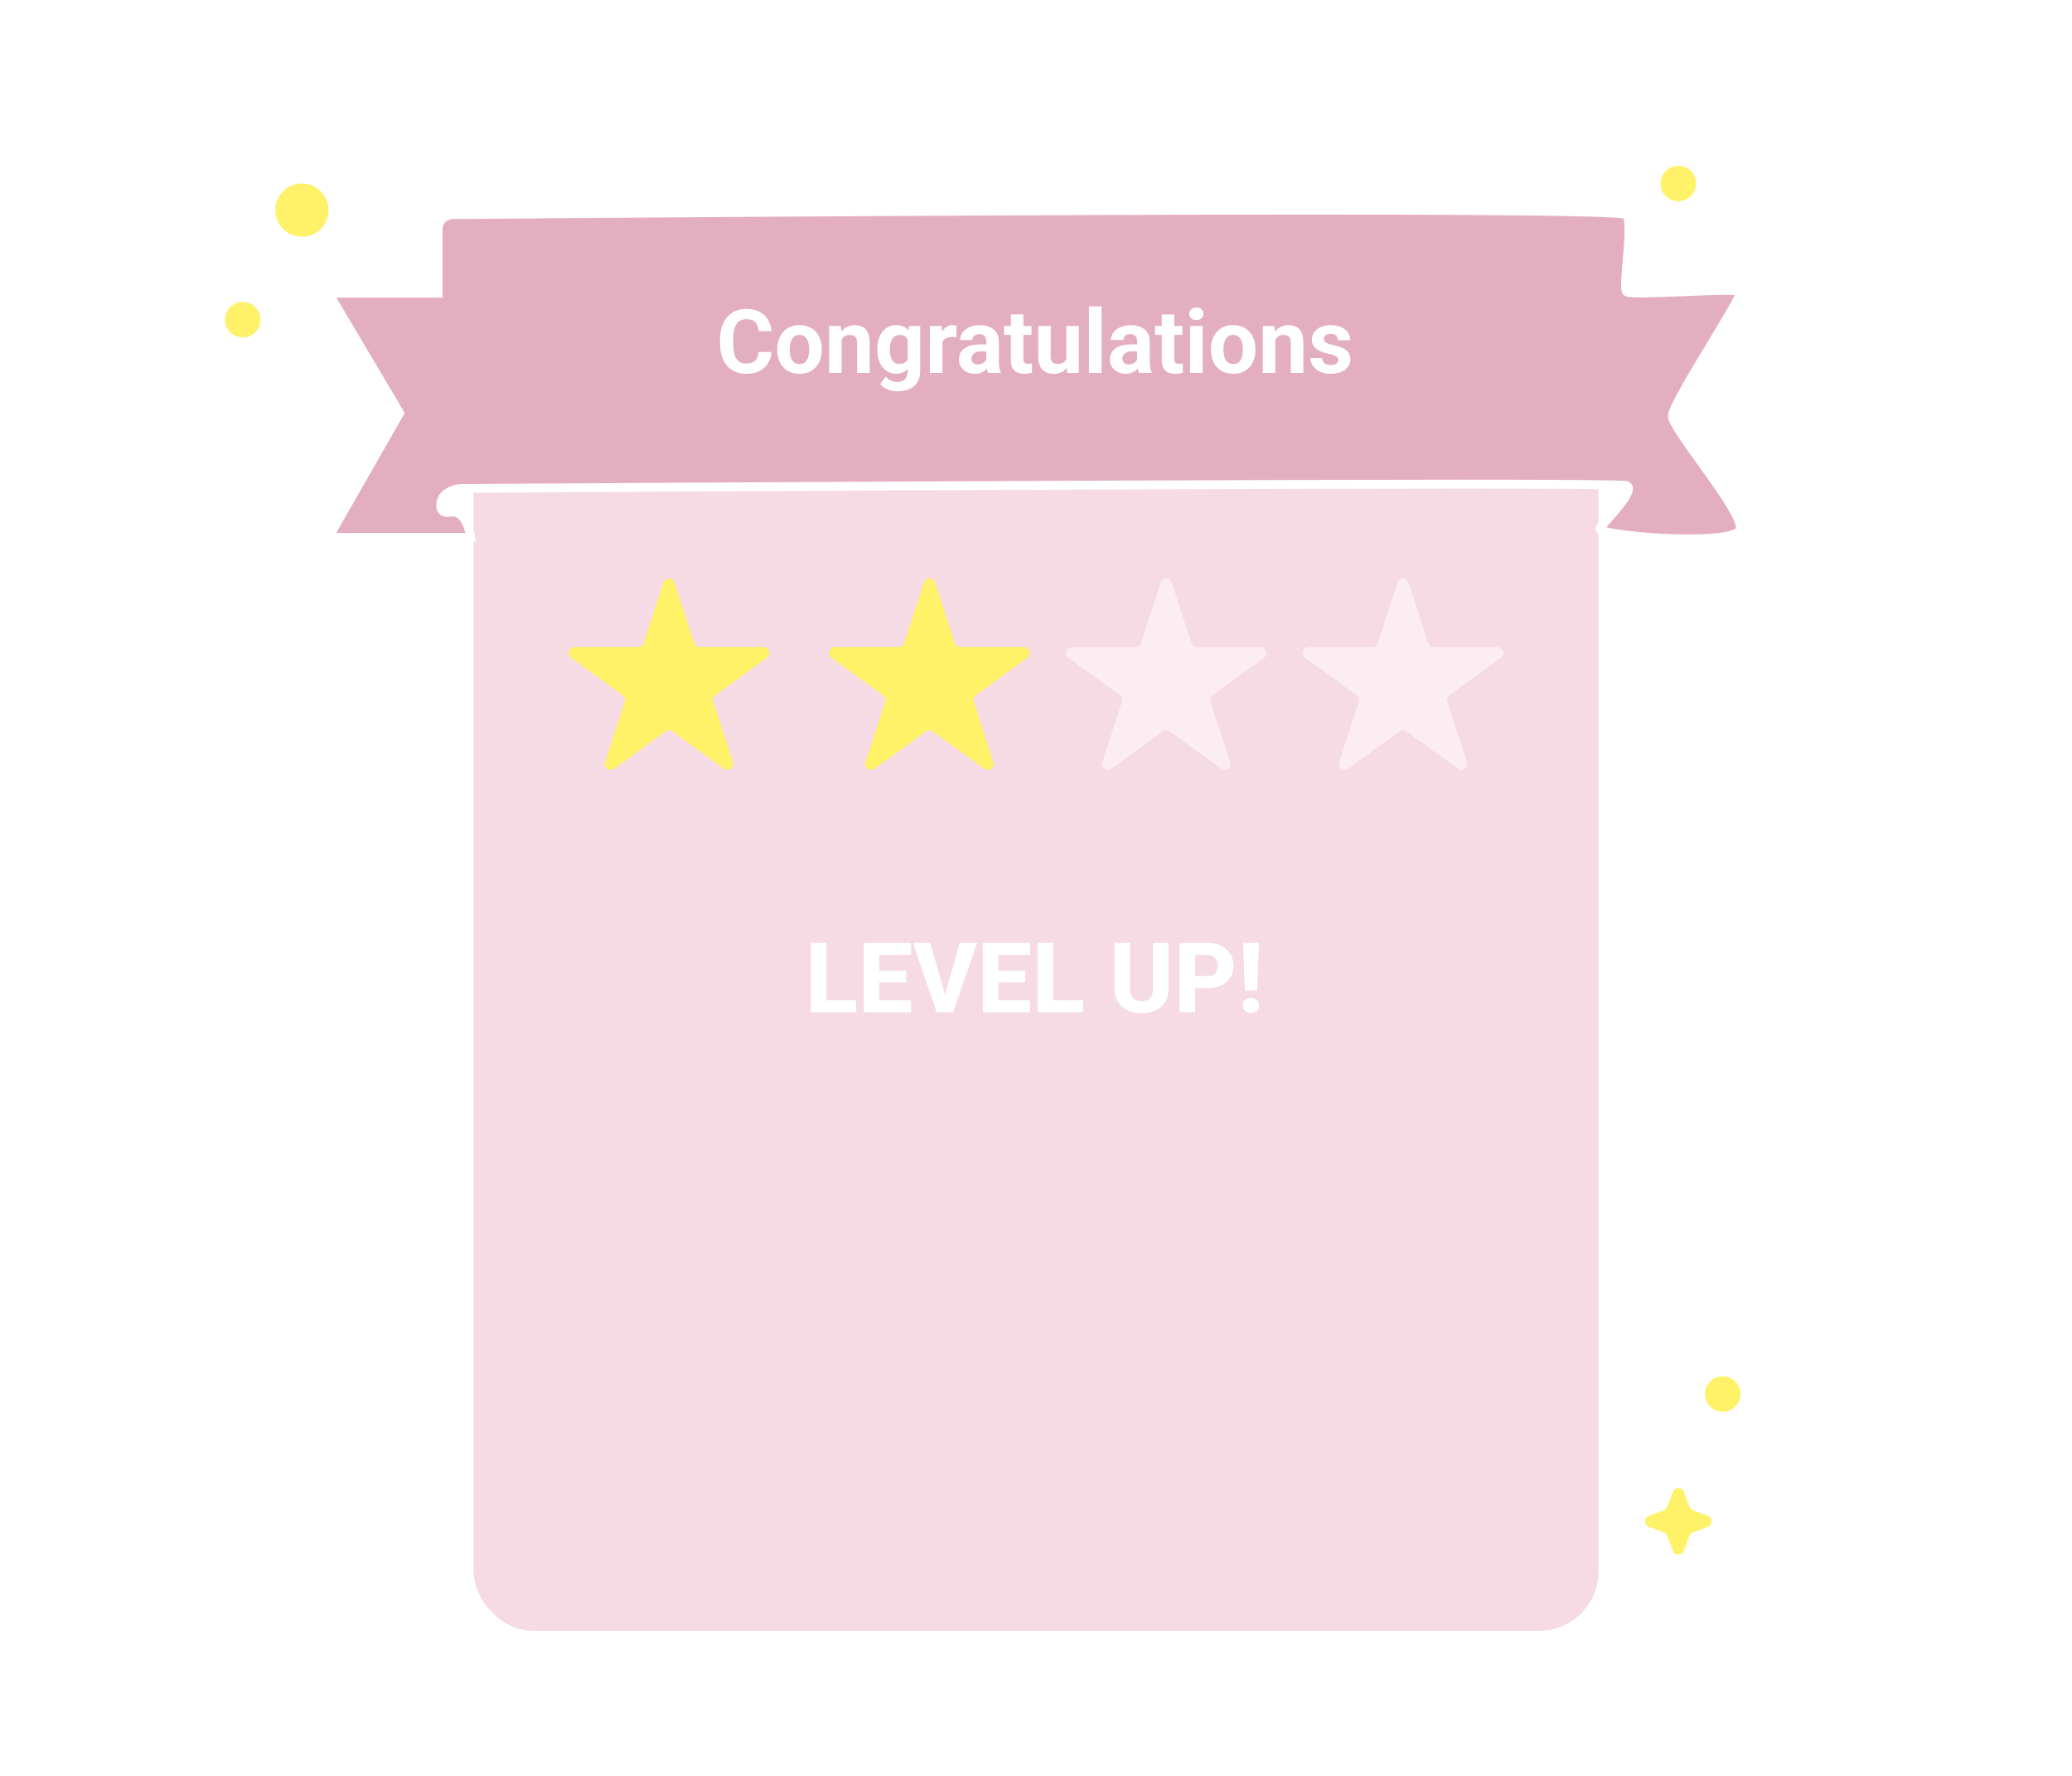 <svg width="700" height="600" viewBox="0 0 700 600" fill="none" xmlns="http://www.w3.org/2000/svg">
<g filter="url(#filter0_d_1_2120)">
<rect x="160" y="67" width="380" height="480" rx="20" fill="#F6DAE4"/>
</g>
<g filter="url(#filter1_d_1_2120)">
<path d="M111 177.55H159C159 177.55 158 168.05 152 169.05C149.729 169.429 148.962 168.375 148.886 166.918C148.691 163.158 152.659 161.037 156.424 161.014C205.728 160.71 546.253 158.661 549.5 160.052C553 161.551 542 172.051 540.5 174.552C539 177.052 587.5 181.051 588 174.552C588.5 168.052 565 141.051 565 136.552C565 132.052 589 96.05 588 94.552C587 93.052 551 96.05 549.5 94.552C548 93.052 552 72.042 549.5 68.552C547.163 65.288 198.385 68.126 152.876 68.51C150.132 68.533 148 70.764 148 73.508V95.05H111L135 135.55L111 177.55Z" fill="#E4AEC1"/>
<path d="M111 177.55H159C159 177.55 158 168.05 152 169.05C149.729 169.429 148.962 168.375 148.886 166.918C148.691 163.158 152.659 161.037 156.424 161.014C205.728 160.71 546.253 158.661 549.5 160.052C553 161.551 542 172.051 540.5 174.552C539 177.052 587.5 181.051 588 174.552C588.5 168.052 565 141.051 565 136.552C565 132.052 589 96.05 588 94.552C587 93.052 551 96.05 549.5 94.552C548 93.052 552 72.042 549.5 68.552C547.163 65.288 198.385 68.126 152.876 68.51C150.132 68.533 148 70.764 148 73.508V95.05H111L135 135.55L111 177.55Z" stroke="white" stroke-width="3"/>
</g>
<path d="M256.268 118.925H260.647C260.56 120.36 260.164 121.635 259.461 122.748C258.768 123.861 257.796 124.73 256.546 125.355C255.306 125.98 253.812 126.293 252.063 126.293C250.696 126.293 249.471 126.059 248.387 125.59C247.303 125.111 246.375 124.428 245.604 123.539C244.842 122.65 244.261 121.576 243.86 120.316C243.46 119.057 243.26 117.646 243.26 116.083V114.604C243.26 113.041 243.465 111.63 243.875 110.37C244.295 109.101 244.891 108.021 245.662 107.133C246.443 106.244 247.376 105.561 248.46 105.082C249.544 104.604 250.755 104.364 252.093 104.364C253.87 104.364 255.369 104.687 256.59 105.331C257.82 105.976 258.772 106.864 259.446 107.997C260.13 109.13 260.54 110.419 260.677 111.864H256.282C256.233 111.005 256.062 110.277 255.77 109.682C255.477 109.076 255.032 108.622 254.437 108.319C253.851 108.007 253.069 107.851 252.093 107.851C251.36 107.851 250.721 107.987 250.174 108.261C249.627 108.534 249.168 108.949 248.797 109.506C248.426 110.062 248.147 110.766 247.962 111.615C247.786 112.455 247.698 113.441 247.698 114.574V116.083C247.698 117.187 247.781 118.158 247.947 118.998C248.113 119.828 248.367 120.531 248.709 121.107C249.061 121.674 249.51 122.104 250.057 122.396C250.613 122.68 251.282 122.821 252.063 122.821C252.981 122.821 253.738 122.675 254.334 122.382C254.93 122.089 255.384 121.654 255.696 121.078C256.019 120.502 256.209 119.784 256.268 118.925ZM262.596 118.236V117.929C262.596 116.767 262.762 115.697 263.094 114.721C263.426 113.734 263.909 112.88 264.544 112.157C265.179 111.435 265.96 110.873 266.888 110.473C267.815 110.062 268.88 109.857 270.081 109.857C271.282 109.857 272.352 110.062 273.289 110.473C274.227 110.873 275.013 111.435 275.647 112.157C276.292 112.88 276.78 113.734 277.112 114.721C277.444 115.697 277.61 116.767 277.61 117.929V118.236C277.61 119.389 277.444 120.458 277.112 121.444C276.78 122.421 276.292 123.275 275.647 124.008C275.013 124.73 274.231 125.292 273.304 125.692C272.376 126.093 271.312 126.293 270.11 126.293C268.909 126.293 267.84 126.093 266.902 125.692C265.975 125.292 265.188 124.73 264.544 124.008C263.909 123.275 263.426 122.421 263.094 121.444C262.762 120.458 262.596 119.389 262.596 118.236ZM266.814 117.929V118.236C266.814 118.9 266.873 119.521 266.99 120.097C267.107 120.673 267.293 121.181 267.547 121.62C267.811 122.05 268.152 122.387 268.572 122.631C268.992 122.875 269.505 122.997 270.11 122.997C270.696 122.997 271.199 122.875 271.619 122.631C272.039 122.387 272.376 122.05 272.63 121.62C272.884 121.181 273.069 120.673 273.187 120.097C273.313 119.521 273.377 118.9 273.377 118.236V117.929C273.377 117.284 273.313 116.679 273.187 116.112C273.069 115.536 272.879 115.028 272.615 114.589C272.361 114.14 272.024 113.788 271.604 113.534C271.185 113.28 270.677 113.153 270.081 113.153C269.485 113.153 268.978 113.28 268.558 113.534C268.147 113.788 267.811 114.14 267.547 114.589C267.293 115.028 267.107 115.536 266.99 116.112C266.873 116.679 266.814 117.284 266.814 117.929ZM284.334 113.534V126H280.115V110.15H284.07L284.334 113.534ZM283.719 117.519H282.576C282.576 116.347 282.728 115.292 283.03 114.354C283.333 113.407 283.758 112.602 284.305 111.938C284.852 111.264 285.501 110.751 286.253 110.399C287.015 110.038 287.864 109.857 288.802 109.857C289.544 109.857 290.223 109.965 290.838 110.18C291.453 110.395 291.98 110.736 292.42 111.205C292.869 111.674 293.211 112.294 293.445 113.065C293.689 113.837 293.812 114.779 293.812 115.893V126H289.563V115.878C289.563 115.175 289.466 114.628 289.271 114.237C289.075 113.847 288.787 113.573 288.406 113.417C288.035 113.251 287.576 113.168 287.029 113.168C286.463 113.168 285.97 113.28 285.55 113.505C285.14 113.729 284.798 114.042 284.524 114.442C284.261 114.833 284.061 115.292 283.924 115.819C283.787 116.347 283.719 116.913 283.719 117.519ZM307.054 110.15H310.877V125.473C310.877 126.918 310.555 128.144 309.91 129.149C309.275 130.165 308.387 130.932 307.244 131.449C306.102 131.977 304.773 132.24 303.26 132.24C302.596 132.24 301.893 132.152 301.15 131.977C300.418 131.801 299.715 131.527 299.041 131.156C298.377 130.785 297.82 130.316 297.371 129.75L299.231 127.26C299.72 127.826 300.286 128.266 300.931 128.578C301.575 128.9 302.288 129.062 303.069 129.062C303.831 129.062 304.476 128.92 305.003 128.637C305.53 128.363 305.936 127.958 306.219 127.421C306.502 126.894 306.644 126.254 306.644 125.502V113.812L307.054 110.15ZM296.39 118.266V117.958C296.39 116.747 296.536 115.648 296.829 114.662C297.132 113.666 297.557 112.812 298.104 112.099C298.66 111.386 299.334 110.834 300.125 110.443C300.916 110.053 301.81 109.857 302.806 109.857C303.86 109.857 304.744 110.053 305.457 110.443C306.17 110.834 306.756 111.391 307.215 112.113C307.674 112.826 308.03 113.671 308.284 114.647C308.548 115.614 308.753 116.674 308.899 117.826V118.5C308.753 119.604 308.533 120.629 308.24 121.576C307.947 122.523 307.562 123.354 307.083 124.066C306.604 124.77 306.009 125.316 305.296 125.707C304.593 126.098 303.753 126.293 302.776 126.293C301.8 126.293 300.916 126.093 300.125 125.692C299.344 125.292 298.675 124.73 298.118 124.008C297.562 123.285 297.132 122.436 296.829 121.459C296.536 120.482 296.39 119.418 296.39 118.266ZM300.608 117.958V118.266C300.608 118.92 300.672 119.53 300.799 120.097C300.926 120.663 301.121 121.166 301.385 121.605C301.658 122.035 301.995 122.372 302.396 122.616C302.806 122.851 303.289 122.968 303.846 122.968C304.617 122.968 305.247 122.807 305.735 122.484C306.224 122.152 306.59 121.698 306.834 121.122C307.078 120.546 307.22 119.882 307.259 119.13V117.211C307.239 116.596 307.156 116.044 307.01 115.556C306.863 115.058 306.658 114.633 306.395 114.281C306.131 113.93 305.789 113.656 305.369 113.461C304.949 113.266 304.451 113.168 303.875 113.168C303.318 113.168 302.835 113.295 302.425 113.549C302.024 113.793 301.688 114.13 301.414 114.56C301.15 114.989 300.95 115.497 300.813 116.083C300.677 116.659 300.608 117.284 300.608 117.958ZM318.377 113.607V126H314.158V110.15H318.128L318.377 113.607ZM323.152 110.048L323.079 113.959C322.874 113.93 322.625 113.905 322.332 113.886C322.049 113.856 321.79 113.842 321.556 113.842C320.96 113.842 320.442 113.92 320.003 114.076C319.573 114.223 319.212 114.442 318.919 114.735C318.636 115.028 318.421 115.385 318.274 115.805C318.138 116.225 318.06 116.703 318.04 117.24L317.19 116.977C317.19 115.951 317.293 115.009 317.498 114.149C317.703 113.28 318.001 112.523 318.392 111.879C318.792 111.234 319.28 110.736 319.856 110.385C320.433 110.033 321.092 109.857 321.834 109.857C322.068 109.857 322.308 109.877 322.552 109.916C322.796 109.945 322.996 109.989 323.152 110.048ZM333.201 122.426V115.365C333.201 114.857 333.118 114.423 332.952 114.062C332.786 113.69 332.527 113.402 332.176 113.197C331.834 112.992 331.39 112.89 330.843 112.89C330.374 112.89 329.969 112.973 329.627 113.139C329.285 113.295 329.021 113.524 328.836 113.827C328.65 114.12 328.558 114.467 328.558 114.867H324.339C324.339 114.193 324.495 113.554 324.808 112.948C325.12 112.343 325.574 111.811 326.17 111.352C326.766 110.883 327.474 110.517 328.294 110.253C329.124 109.989 330.052 109.857 331.077 109.857C332.308 109.857 333.401 110.062 334.358 110.473C335.315 110.883 336.067 111.498 336.614 112.318C337.171 113.139 337.449 114.164 337.449 115.395V122.177C337.449 123.046 337.503 123.759 337.61 124.315C337.718 124.862 337.874 125.341 338.079 125.751V126H333.816C333.611 125.57 333.455 125.033 333.348 124.389C333.25 123.734 333.201 123.08 333.201 122.426ZM333.758 116.347L333.787 118.734H331.429C330.872 118.734 330.389 118.798 329.979 118.925C329.568 119.052 329.231 119.232 328.968 119.467C328.704 119.691 328.509 119.955 328.382 120.258C328.265 120.561 328.206 120.893 328.206 121.254C328.206 121.615 328.289 121.942 328.455 122.235C328.621 122.519 328.86 122.743 329.173 122.909C329.485 123.065 329.852 123.144 330.271 123.144C330.906 123.144 331.458 123.017 331.927 122.763C332.396 122.509 332.757 122.196 333.011 121.825C333.274 121.454 333.411 121.103 333.421 120.771L334.534 122.558C334.378 122.958 334.163 123.373 333.89 123.803C333.626 124.232 333.289 124.638 332.879 125.019C332.469 125.39 331.976 125.697 331.399 125.941C330.823 126.176 330.14 126.293 329.349 126.293C328.343 126.293 327.43 126.093 326.609 125.692C325.799 125.282 325.154 124.721 324.676 124.008C324.207 123.285 323.973 122.465 323.973 121.547C323.973 120.717 324.129 119.979 324.441 119.335C324.754 118.69 325.213 118.148 325.818 117.709C326.434 117.26 327.2 116.923 328.118 116.698C329.036 116.464 330.101 116.347 331.312 116.347H333.758ZM348.465 110.15V113.139H339.236V110.15H348.465ZM341.521 106.239H345.74V121.225C345.74 121.684 345.799 122.035 345.916 122.279C346.043 122.523 346.229 122.694 346.473 122.792C346.717 122.88 347.024 122.924 347.396 122.924C347.659 122.924 347.894 122.914 348.099 122.895C348.313 122.865 348.494 122.836 348.641 122.807L348.655 125.912C348.294 126.029 347.903 126.122 347.483 126.19C347.063 126.259 346.6 126.293 346.092 126.293C345.164 126.293 344.354 126.142 343.66 125.839C342.977 125.526 342.449 125.028 342.078 124.345C341.707 123.661 341.521 122.763 341.521 121.649V106.239ZM360.242 122.206V110.15H364.461V126H360.491L360.242 122.206ZM360.711 118.954L361.956 118.925C361.956 119.979 361.834 120.961 361.59 121.869C361.346 122.768 360.979 123.549 360.491 124.213C360.003 124.867 359.388 125.38 358.646 125.751C357.903 126.112 357.029 126.293 356.023 126.293C355.252 126.293 354.539 126.186 353.885 125.971C353.24 125.746 352.684 125.399 352.215 124.931C351.756 124.452 351.395 123.842 351.131 123.1C350.877 122.348 350.75 121.444 350.75 120.39V110.15H354.969V120.419C354.969 120.888 355.022 121.283 355.13 121.605C355.247 121.928 355.408 122.191 355.613 122.396C355.818 122.602 356.058 122.748 356.331 122.836C356.614 122.924 356.927 122.968 357.269 122.968C358.138 122.968 358.821 122.792 359.319 122.44C359.827 122.089 360.184 121.61 360.389 121.005C360.604 120.39 360.711 119.706 360.711 118.954ZM372.137 103.5V126H367.903V103.5H372.137ZM384.178 122.426V115.365C384.178 114.857 384.095 114.423 383.929 114.062C383.763 113.69 383.504 113.402 383.152 113.197C382.811 112.992 382.366 112.89 381.819 112.89C381.351 112.89 380.945 112.973 380.604 113.139C380.262 113.295 379.998 113.524 379.812 113.827C379.627 114.12 379.534 114.467 379.534 114.867H375.315C375.315 114.193 375.472 113.554 375.784 112.948C376.097 112.343 376.551 111.811 377.146 111.352C377.742 110.883 378.45 110.517 379.271 110.253C380.101 109.989 381.028 109.857 382.054 109.857C383.284 109.857 384.378 110.062 385.335 110.473C386.292 110.883 387.044 111.498 387.591 112.318C388.147 113.139 388.426 114.164 388.426 115.395V122.177C388.426 123.046 388.479 123.759 388.587 124.315C388.694 124.862 388.851 125.341 389.056 125.751V126H384.793C384.588 125.57 384.432 125.033 384.324 124.389C384.227 123.734 384.178 123.08 384.178 122.426ZM384.734 116.347L384.764 118.734H382.405C381.849 118.734 381.365 118.798 380.955 118.925C380.545 119.052 380.208 119.232 379.944 119.467C379.681 119.691 379.485 119.955 379.358 120.258C379.241 120.561 379.183 120.893 379.183 121.254C379.183 121.615 379.266 121.942 379.432 122.235C379.598 122.519 379.837 122.743 380.149 122.909C380.462 123.065 380.828 123.144 381.248 123.144C381.883 123.144 382.435 123.017 382.903 122.763C383.372 122.509 383.733 122.196 383.987 121.825C384.251 121.454 384.388 121.103 384.397 120.771L385.511 122.558C385.354 122.958 385.14 123.373 384.866 123.803C384.603 124.232 384.266 124.638 383.855 125.019C383.445 125.39 382.952 125.697 382.376 125.941C381.8 126.176 381.116 126.293 380.325 126.293C379.319 126.293 378.406 126.093 377.586 125.692C376.775 125.282 376.131 124.721 375.652 124.008C375.184 123.285 374.949 122.465 374.949 121.547C374.949 120.717 375.105 119.979 375.418 119.335C375.73 118.69 376.189 118.148 376.795 117.709C377.41 117.26 378.177 116.923 379.095 116.698C380.013 116.464 381.077 116.347 382.288 116.347H384.734ZM399.441 110.15V113.139H390.213V110.15H399.441ZM392.498 106.239H396.717V121.225C396.717 121.684 396.775 122.035 396.893 122.279C397.02 122.523 397.205 122.694 397.449 122.792C397.693 122.88 398.001 122.924 398.372 122.924C398.636 122.924 398.87 122.914 399.075 122.895C399.29 122.865 399.471 122.836 399.617 122.807L399.632 125.912C399.271 126.029 398.88 126.122 398.46 126.19C398.04 126.259 397.576 126.293 397.068 126.293C396.141 126.293 395.33 126.142 394.637 125.839C393.953 125.526 393.426 125.028 393.055 124.345C392.684 123.661 392.498 122.763 392.498 121.649V106.239ZM406.297 110.15V126H402.063V110.15H406.297ZM401.8 106.02C401.8 105.404 402.015 104.896 402.444 104.496C402.874 104.096 403.45 103.896 404.173 103.896C404.886 103.896 405.457 104.096 405.887 104.496C406.326 104.896 406.546 105.404 406.546 106.02C406.546 106.635 406.326 107.143 405.887 107.543C405.457 107.943 404.886 108.144 404.173 108.144C403.45 108.144 402.874 107.943 402.444 107.543C402.015 107.143 401.8 106.635 401.8 106.02ZM409.109 118.236V117.929C409.109 116.767 409.275 115.697 409.607 114.721C409.939 113.734 410.423 112.88 411.058 112.157C411.692 111.435 412.474 110.873 413.401 110.473C414.329 110.062 415.394 109.857 416.595 109.857C417.796 109.857 418.865 110.062 419.803 110.473C420.74 110.873 421.526 111.435 422.161 112.157C422.806 112.88 423.294 113.734 423.626 114.721C423.958 115.697 424.124 116.767 424.124 117.929V118.236C424.124 119.389 423.958 120.458 423.626 121.444C423.294 122.421 422.806 123.275 422.161 124.008C421.526 124.73 420.745 125.292 419.817 125.692C418.89 126.093 417.825 126.293 416.624 126.293C415.423 126.293 414.354 126.093 413.416 125.692C412.488 125.292 411.702 124.73 411.058 124.008C410.423 123.275 409.939 122.421 409.607 121.444C409.275 120.458 409.109 119.389 409.109 118.236ZM413.328 117.929V118.236C413.328 118.9 413.387 119.521 413.504 120.097C413.621 120.673 413.807 121.181 414.061 121.62C414.324 122.05 414.666 122.387 415.086 122.631C415.506 122.875 416.019 122.997 416.624 122.997C417.21 122.997 417.713 122.875 418.133 122.631C418.553 122.387 418.89 122.05 419.144 121.62C419.397 121.181 419.583 120.673 419.7 120.097C419.827 119.521 419.891 118.9 419.891 118.236V117.929C419.891 117.284 419.827 116.679 419.7 116.112C419.583 115.536 419.393 115.028 419.129 114.589C418.875 114.14 418.538 113.788 418.118 113.534C417.698 113.28 417.19 113.153 416.595 113.153C415.999 113.153 415.491 113.28 415.071 113.534C414.661 113.788 414.324 114.14 414.061 114.589C413.807 115.028 413.621 115.536 413.504 116.112C413.387 116.679 413.328 117.284 413.328 117.929ZM430.848 113.534V126H426.629V110.15H430.584L430.848 113.534ZM430.232 117.519H429.09C429.09 116.347 429.241 115.292 429.544 114.354C429.847 113.407 430.271 112.602 430.818 111.938C431.365 111.264 432.015 110.751 432.767 110.399C433.528 110.038 434.378 109.857 435.315 109.857C436.058 109.857 436.736 109.965 437.352 110.18C437.967 110.395 438.494 110.736 438.934 111.205C439.383 111.674 439.725 112.294 439.959 113.065C440.203 113.837 440.325 114.779 440.325 115.893V126H436.077V115.878C436.077 115.175 435.979 114.628 435.784 114.237C435.589 113.847 435.301 113.573 434.92 113.417C434.549 113.251 434.09 113.168 433.543 113.168C432.977 113.168 432.483 113.28 432.063 113.505C431.653 113.729 431.312 114.042 431.038 114.442C430.774 114.833 430.574 115.292 430.438 115.819C430.301 116.347 430.232 116.913 430.232 117.519ZM452.103 121.62C452.103 121.317 452.015 121.044 451.839 120.8C451.663 120.556 451.336 120.331 450.857 120.126C450.389 119.911 449.71 119.716 448.821 119.54C448.021 119.364 447.273 119.145 446.58 118.881C445.896 118.607 445.301 118.28 444.793 117.899C444.295 117.519 443.904 117.069 443.621 116.552C443.338 116.024 443.196 115.424 443.196 114.75C443.196 114.086 443.338 113.461 443.621 112.875C443.914 112.289 444.329 111.771 444.866 111.322C445.413 110.863 446.077 110.507 446.858 110.253C447.649 109.989 448.538 109.857 449.524 109.857C450.901 109.857 452.083 110.077 453.069 110.517C454.065 110.956 454.827 111.562 455.354 112.333C455.892 113.095 456.16 113.964 456.16 114.94H451.941C451.941 114.53 451.854 114.164 451.678 113.842C451.512 113.51 451.248 113.251 450.887 113.065C450.535 112.87 450.076 112.772 449.51 112.772C449.041 112.772 448.636 112.855 448.294 113.021C447.952 113.178 447.688 113.393 447.503 113.666C447.327 113.93 447.239 114.223 447.239 114.545C447.239 114.789 447.288 115.009 447.386 115.204C447.493 115.39 447.664 115.561 447.898 115.717C448.133 115.873 448.436 116.02 448.807 116.156C449.188 116.283 449.656 116.4 450.213 116.508C451.355 116.742 452.376 117.05 453.274 117.431C454.173 117.802 454.886 118.31 455.413 118.954C455.94 119.589 456.204 120.424 456.204 121.459C456.204 122.162 456.048 122.807 455.735 123.393C455.423 123.979 454.974 124.491 454.388 124.931C453.802 125.36 453.099 125.697 452.278 125.941C451.468 126.176 450.555 126.293 449.539 126.293C448.064 126.293 446.814 126.029 445.789 125.502C444.773 124.975 444.002 124.306 443.475 123.495C442.957 122.675 442.698 121.835 442.698 120.976H446.697C446.717 121.552 446.863 122.016 447.137 122.367C447.42 122.719 447.776 122.973 448.206 123.129C448.646 123.285 449.119 123.363 449.627 123.363C450.174 123.363 450.628 123.29 450.989 123.144C451.351 122.987 451.624 122.782 451.81 122.528C452.005 122.265 452.103 121.962 452.103 121.62Z" fill="white"/>
<g filter="url(#filter2_d_1_2120)">
<path d="M289.241 333.939V338H277.398V333.939H289.241ZM279.187 314.539V338H273.934V314.539H279.187ZM307.771 333.939V338H295.284V333.939H307.771ZM297.072 314.539V338H291.819V314.539H297.072ZM306.16 323.981V327.913H295.284V323.981H306.16ZM307.788 314.539V318.616H295.284V314.539H307.788ZM319.019 332.795L324.239 314.539H330.088L322.048 338H318.229L319.019 332.795ZM314.265 314.539L319.47 332.795L320.292 338H316.424L308.432 314.539H314.265ZM347.99 333.939V338H335.502V333.939H347.99ZM337.291 314.539V338H332.038V314.539H337.291ZM346.379 323.981V327.913H335.502V323.981H346.379ZM348.006 314.539V318.616H335.502V314.539H348.006ZM365.876 333.939V338H354.033V333.939H365.876ZM355.821 314.539V338H350.568V314.539H355.821ZM389.514 314.539H394.767V329.943C394.767 331.77 394.38 333.306 393.607 334.552C392.844 335.798 391.781 336.738 390.417 337.372C389.052 338.005 387.473 338.322 385.679 338.322C383.875 338.322 382.285 338.005 380.91 337.372C379.545 336.738 378.471 335.798 377.687 334.552C376.914 333.306 376.527 331.77 376.527 329.943V314.539H381.796V329.943C381.796 330.953 381.946 331.78 382.247 332.425C382.559 333.059 383.004 333.526 383.584 333.827C384.165 334.117 384.863 334.262 385.679 334.262C386.496 334.262 387.188 334.117 387.758 333.827C388.338 333.526 388.773 333.059 389.063 332.425C389.364 331.78 389.514 330.953 389.514 329.943V314.539ZM407.771 329.847H401.873V325.77H407.771C408.641 325.77 409.339 325.625 409.865 325.335C410.402 325.045 410.794 324.647 411.042 324.143C411.299 323.627 411.428 323.047 411.428 322.402C411.428 321.736 411.299 321.119 411.042 320.549C410.794 319.969 410.402 319.502 409.865 319.147C409.339 318.793 408.641 318.616 407.771 318.616H403.774V338H398.521V314.539H407.771C409.64 314.539 411.24 314.877 412.572 315.554C413.915 316.231 414.941 317.16 415.65 318.342C416.37 319.513 416.729 320.855 416.729 322.37C416.729 323.885 416.37 325.201 415.65 326.318C414.941 327.435 413.915 328.305 412.572 328.928C411.24 329.541 409.64 329.847 407.771 329.847ZM425.318 314.539L424.706 330.701H420.564L419.952 314.539H425.318ZM419.807 335.712C419.807 334.992 420.065 334.385 420.581 333.891C421.096 333.397 421.778 333.15 422.627 333.15C423.465 333.15 424.136 333.397 424.641 333.891C425.157 334.385 425.415 334.992 425.415 335.712C425.415 336.442 425.157 337.055 424.641 337.549C424.136 338.032 423.465 338.274 422.627 338.274C421.778 338.274 421.096 338.032 420.581 337.549C420.065 337.055 419.807 336.442 419.807 335.712Z" fill="white"/>
</g>
<g filter="url(#filter3_d_1_2120)">
<circle cx="82" cy="104" r="6" fill="#FFF268"/>
</g>
<g filter="url(#filter4_d_1_2120)">
<circle cx="567" cy="58" r="6" fill="#FFF268"/>
</g>
<g filter="url(#filter5_d_1_2120)">
<circle cx="582" cy="467" r="6" fill="#FFF268"/>
</g>
<g filter="url(#filter6_d_1_2120)">
<circle cx="102" cy="67" r="9" fill="#FFF268"/>
</g>
<g filter="url(#filter7_di_1_2120)">
<path d="M224.098 190.854C224.697 189.011 227.303 189.011 227.902 190.854L234.532 211.257C234.799 212.081 235.567 212.639 236.434 212.639H257.887C259.824 212.639 260.63 215.119 259.062 216.257L241.706 228.867C241.005 229.377 240.712 230.279 240.98 231.103L247.609 251.507C248.208 253.349 246.099 254.881 244.532 253.743L227.176 241.133C226.475 240.623 225.525 240.623 224.824 241.133L207.468 253.743C205.901 254.881 203.792 253.349 204.391 251.507L211.02 231.103C211.288 230.279 210.995 229.377 210.294 228.867L192.938 216.257C191.37 215.119 192.176 212.639 194.113 212.639H215.566C216.433 212.639 217.201 212.081 217.468 211.257L224.098 190.854Z" fill="#FFF268"/>
</g>
<g filter="url(#filter8_di_1_2120)">
<path d="M312.098 190.854C312.697 189.011 315.303 189.011 315.902 190.854L322.532 211.257C322.799 212.081 323.567 212.639 324.434 212.639H345.887C347.824 212.639 348.63 215.119 347.062 216.257L329.706 228.867C329.005 229.377 328.712 230.279 328.98 231.103L335.609 251.507C336.208 253.349 334.099 254.881 332.532 253.743L315.176 241.133C314.475 240.623 313.525 240.623 312.824 241.133L295.468 253.743C293.901 254.881 291.792 253.349 292.391 251.507L299.02 231.103C299.288 230.279 298.995 229.377 298.294 228.867L280.938 216.257C279.37 215.119 280.176 212.639 282.113 212.639H303.566C304.433 212.639 305.201 212.081 305.468 211.257L312.098 190.854Z" fill="#FFF268"/>
</g>
<g filter="url(#filter9_di_1_2120)">
<path d="M392.098 190.854C392.697 189.011 395.303 189.011 395.902 190.854L402.532 211.257C402.799 212.081 403.567 212.639 404.434 212.639H425.887C427.824 212.639 428.63 215.119 427.062 216.257L409.706 228.867C409.005 229.377 408.712 230.279 408.98 231.103L415.609 251.507C416.208 253.349 414.099 254.881 412.532 253.743L395.176 241.133C394.475 240.623 393.525 240.623 392.824 241.133L375.468 253.743C373.901 254.881 371.792 253.349 372.391 251.507L379.02 231.103C379.288 230.279 378.995 229.377 378.294 228.867L360.938 216.257C359.37 215.119 360.176 212.639 362.113 212.639H383.566C384.433 212.639 385.201 212.081 385.468 211.257L392.098 190.854Z" fill="white" fill-opacity="0.5"/>
</g>
<g filter="url(#filter10_di_1_2120)">
<path d="M472.098 190.854C472.697 189.011 475.303 189.011 475.902 190.854L482.532 211.257C482.799 212.081 483.567 212.639 484.434 212.639H505.887C507.824 212.639 508.63 215.119 507.062 216.257L489.706 228.867C489.005 229.377 488.712 230.279 488.98 231.103L495.609 251.507C496.208 253.349 494.099 254.881 492.532 253.743L475.176 241.133C474.475 240.623 473.525 240.623 472.824 241.133L455.468 253.743C453.901 254.881 451.792 253.349 452.391 251.507L459.02 231.103C459.288 230.279 458.995 229.377 458.294 228.867L440.938 216.257C439.37 215.119 440.176 212.639 442.113 212.639H463.566C464.433 212.639 465.201 212.081 465.468 211.257L472.098 190.854Z" fill="white" fill-opacity="0.5"/>
</g>
<path d="M565.124 504.069C565.769 502.328 568.231 502.328 568.876 504.069L570.732 509.086C570.935 509.634 571.366 510.065 571.914 510.268L576.931 512.124C578.672 512.769 578.672 515.231 576.931 515.876L571.914 517.732C571.366 517.935 570.935 518.366 570.732 518.914L568.876 523.931C568.231 525.672 565.769 525.672 565.124 523.931L563.268 518.914C563.065 518.366 562.634 517.935 562.086 517.732L557.069 515.876C555.328 515.231 555.328 512.769 557.069 512.124L562.086 510.268C562.634 510.065 563.065 509.634 563.268 509.086L565.124 504.069Z" fill="#FFF268"/>
<path d="M124.124 370.069C124.769 368.328 127.231 368.328 127.876 370.069L129.732 375.086C129.935 375.634 130.366 376.065 130.914 376.268L135.931 378.124C137.672 378.769 137.672 381.231 135.931 381.876L130.914 383.732C130.366 383.935 129.935 384.366 129.732 384.914L127.876 389.931C127.231 391.672 124.769 391.672 124.124 389.931L122.268 384.914C122.065 384.366 121.634 383.935 121.086 383.732L116.069 381.876C114.328 381.231 114.328 378.769 116.069 378.124L121.086 376.268C121.634 376.065 122.065 375.634 122.268 375.086L124.124 370.069Z" fill="white"/>
<path d="M541.124 24.069C541.769 22.328 544.231 22.328 544.876 24.069L546.732 29.086C546.935 29.634 547.366 30.065 547.914 30.268L552.931 32.124C554.672 32.769 554.672 35.231 552.931 35.876L547.914 37.732C547.366 37.935 546.935 38.366 546.732 38.914L544.876 43.931C544.231 45.672 541.769 45.672 541.124 43.931L539.268 38.914C539.065 38.366 538.634 37.935 538.086 37.732L533.069 35.876C531.328 35.231 531.328 32.769 533.069 32.124L538.086 30.268C538.634 30.065 539.065 29.634 539.268 29.086L541.124 24.069Z" fill="white"/>
<defs>
<filter id="filter0_d_1_2120" x="156" y="67" width="388" height="488" filterUnits="userSpaceOnUse" color-interpolation-filters="sRGB">
<feFlood flood-opacity="0" result="BackgroundImageFix"/>
<feColorMatrix in="SourceAlpha" type="matrix" values="0 0 0 0 0 0 0 0 0 0 0 0 0 0 0 0 0 0 127 0" result="hardAlpha"/>
<feOffset dy="4"/>
<feGaussianBlur stdDeviation="2"/>
<feComposite in2="hardAlpha" operator="out"/>
<feColorMatrix type="matrix" values="0 0 0 0 0 0 0 0 0 0 0 0 0 0 0 0 0 0 0.25 0"/>
<feBlend mode="normal" in2="BackgroundImageFix" result="effect1_dropShadow_1_2120"/>
<feBlend mode="normal" in="SourceGraphic" in2="effect1_dropShadow_1_2120" result="shape"/>
</filter>
<filter id="filter1_d_1_2120" x="104.368" y="65.5" width="489.163" height="122.08" filterUnits="userSpaceOnUse" color-interpolation-filters="sRGB">
<feFlood flood-opacity="0" result="BackgroundImageFix"/>
<feColorMatrix in="SourceAlpha" type="matrix" values="0 0 0 0 0 0 0 0 0 0 0 0 0 0 0 0 0 0 127 0" result="hardAlpha"/>
<feOffset dy="4"/>
<feGaussianBlur stdDeviation="2"/>
<feComposite in2="hardAlpha" operator="out"/>
<feColorMatrix type="matrix" values="0 0 0 0 0 0 0 0 0 0 0 0 0 0 0 0 0 0 0.25 0"/>
<feBlend mode="normal" in2="BackgroundImageFix" result="effect1_dropShadow_1_2120"/>
<feBlend mode="normal" in="SourceGraphic" in2="effect1_dropShadow_1_2120" result="shape"/>
</filter>
<filter id="filter2_d_1_2120" x="269.934" y="314.539" width="159.481" height="31.783" filterUnits="userSpaceOnUse" color-interpolation-filters="sRGB">
<feFlood flood-opacity="0" result="BackgroundImageFix"/>
<feColorMatrix in="SourceAlpha" type="matrix" values="0 0 0 0 0 0 0 0 0 0 0 0 0 0 0 0 0 0 127 0" result="hardAlpha"/>
<feOffset dy="4"/>
<feGaussianBlur stdDeviation="2"/>
<feComposite in2="hardAlpha" operator="out"/>
<feColorMatrix type="matrix" values="0 0 0 0 0 0 0 0 0 0 0 0 0 0 0 0 0 0 0.25 0"/>
<feBlend mode="normal" in2="BackgroundImageFix" result="effect1_dropShadow_1_2120"/>
<feBlend mode="normal" in="SourceGraphic" in2="effect1_dropShadow_1_2120" result="shape"/>
</filter>
<filter id="filter3_d_1_2120" x="72" y="98" width="20" height="20" filterUnits="userSpaceOnUse" color-interpolation-filters="sRGB">
<feFlood flood-opacity="0" result="BackgroundImageFix"/>
<feColorMatrix in="SourceAlpha" type="matrix" values="0 0 0 0 0 0 0 0 0 0 0 0 0 0 0 0 0 0 127 0" result="hardAlpha"/>
<feOffset dy="4"/>
<feGaussianBlur stdDeviation="2"/>
<feComposite in2="hardAlpha" operator="out"/>
<feColorMatrix type="matrix" values="0 0 0 0 1 0 0 0 0 1 0 0 0 0 1 0 0 0 0.25 0"/>
<feBlend mode="normal" in2="BackgroundImageFix" result="effect1_dropShadow_1_2120"/>
<feBlend mode="normal" in="SourceGraphic" in2="effect1_dropShadow_1_2120" result="shape"/>
</filter>
<filter id="filter4_d_1_2120" x="557" y="52" width="20" height="20" filterUnits="userSpaceOnUse" color-interpolation-filters="sRGB">
<feFlood flood-opacity="0" result="BackgroundImageFix"/>
<feColorMatrix in="SourceAlpha" type="matrix" values="0 0 0 0 0 0 0 0 0 0 0 0 0 0 0 0 0 0 127 0" result="hardAlpha"/>
<feOffset dy="4"/>
<feGaussianBlur stdDeviation="2"/>
<feComposite in2="hardAlpha" operator="out"/>
<feColorMatrix type="matrix" values="0 0 0 0 1 0 0 0 0 1 0 0 0 0 1 0 0 0 0.25 0"/>
<feBlend mode="normal" in2="BackgroundImageFix" result="effect1_dropShadow_1_2120"/>
<feBlend mode="normal" in="SourceGraphic" in2="effect1_dropShadow_1_2120" result="shape"/>
</filter>
<filter id="filter5_d_1_2120" x="572" y="461" width="20" height="20" filterUnits="userSpaceOnUse" color-interpolation-filters="sRGB">
<feFlood flood-opacity="0" result="BackgroundImageFix"/>
<feColorMatrix in="SourceAlpha" type="matrix" values="0 0 0 0 0 0 0 0 0 0 0 0 0 0 0 0 0 0 127 0" result="hardAlpha"/>
<feOffset dy="4"/>
<feGaussianBlur stdDeviation="2"/>
<feComposite in2="hardAlpha" operator="out"/>
<feColorMatrix type="matrix" values="0 0 0 0 1 0 0 0 0 1 0 0 0 0 1 0 0 0 0.25 0"/>
<feBlend mode="normal" in2="BackgroundImageFix" result="effect1_dropShadow_1_2120"/>
<feBlend mode="normal" in="SourceGraphic" in2="effect1_dropShadow_1_2120" result="shape"/>
</filter>
<filter id="filter6_d_1_2120" x="89" y="58" width="26" height="26" filterUnits="userSpaceOnUse" color-interpolation-filters="sRGB">
<feFlood flood-opacity="0" result="BackgroundImageFix"/>
<feColorMatrix in="SourceAlpha" type="matrix" values="0 0 0 0 0 0 0 0 0 0 0 0 0 0 0 0 0 0 127 0" result="hardAlpha"/>
<feOffset dy="4"/>
<feGaussianBlur stdDeviation="2"/>
<feComposite in2="hardAlpha" operator="out"/>
<feColorMatrix type="matrix" values="0 0 0 0 1 0 0 0 0 1 0 0 0 0 1 0 0 0 0.25 0"/>
<feBlend mode="normal" in2="BackgroundImageFix" result="effect1_dropShadow_1_2120"/>
<feBlend mode="normal" in="SourceGraphic" in2="effect1_dropShadow_1_2120" result="shape"/>
</filter>
<filter id="filter7_di_1_2120" x="188.109" y="187.472" width="75.781" height="72.662" filterUnits="userSpaceOnUse" color-interpolation-filters="sRGB">
<feFlood flood-opacity="0" result="BackgroundImageFix"/>
<feColorMatrix in="SourceAlpha" type="matrix" values="0 0 0 0 0 0 0 0 0 0 0 0 0 0 0 0 0 0 127 0" result="hardAlpha"/>
<feOffset dy="2"/>
<feGaussianBlur stdDeviation="2"/>
<feComposite in2="hardAlpha" operator="out"/>
<feColorMatrix type="matrix" values="0 0 0 0 0 0 0 0 0 0 0 0 0 0 0 0 0 0 0.25 0"/>
<feBlend mode="normal" in2="BackgroundImageFix" result="effect1_dropShadow_1_2120"/>
<feBlend mode="normal" in="SourceGraphic" in2="effect1_dropShadow_1_2120" result="shape"/>
<feColorMatrix in="SourceAlpha" type="matrix" values="0 0 0 0 0 0 0 0 0 0 0 0 0 0 0 0 0 0 127 0" result="hardAlpha"/>
<feOffset dy="4"/>
<feGaussianBlur stdDeviation="10"/>
<feComposite in2="hardAlpha" operator="arithmetic" k2="-1" k3="1"/>
<feColorMatrix type="matrix" values="0 0 0 0 1 0 0 0 0 1 0 0 0 0 1 0 0 0 0.2 0"/>
<feBlend mode="normal" in2="shape" result="effect2_innerShadow_1_2120"/>
</filter>
<filter id="filter8_di_1_2120" x="276.109" y="187.472" width="75.781" height="72.662" filterUnits="userSpaceOnUse" color-interpolation-filters="sRGB">
<feFlood flood-opacity="0" result="BackgroundImageFix"/>
<feColorMatrix in="SourceAlpha" type="matrix" values="0 0 0 0 0 0 0 0 0 0 0 0 0 0 0 0 0 0 127 0" result="hardAlpha"/>
<feOffset dy="2"/>
<feGaussianBlur stdDeviation="2"/>
<feComposite in2="hardAlpha" operator="out"/>
<feColorMatrix type="matrix" values="0 0 0 0 0 0 0 0 0 0 0 0 0 0 0 0 0 0 0.25 0"/>
<feBlend mode="normal" in2="BackgroundImageFix" result="effect1_dropShadow_1_2120"/>
<feBlend mode="normal" in="SourceGraphic" in2="effect1_dropShadow_1_2120" result="shape"/>
<feColorMatrix in="SourceAlpha" type="matrix" values="0 0 0 0 0 0 0 0 0 0 0 0 0 0 0 0 0 0 127 0" result="hardAlpha"/>
<feOffset dy="4"/>
<feGaussianBlur stdDeviation="10"/>
<feComposite in2="hardAlpha" operator="arithmetic" k2="-1" k3="1"/>
<feColorMatrix type="matrix" values="0 0 0 0 1 0 0 0 0 1 0 0 0 0 1 0 0 0 0.2 0"/>
<feBlend mode="normal" in2="shape" result="effect2_innerShadow_1_2120"/>
</filter>
<filter id="filter9_di_1_2120" x="356.109" y="187.472" width="75.781" height="72.662" filterUnits="userSpaceOnUse" color-interpolation-filters="sRGB">
<feFlood flood-opacity="0" result="BackgroundImageFix"/>
<feColorMatrix in="SourceAlpha" type="matrix" values="0 0 0 0 0 0 0 0 0 0 0 0 0 0 0 0 0 0 127 0" result="hardAlpha"/>
<feOffset dy="2"/>
<feGaussianBlur stdDeviation="2"/>
<feComposite in2="hardAlpha" operator="out"/>
<feColorMatrix type="matrix" values="0 0 0 0 0 0 0 0 0 0 0 0 0 0 0 0 0 0 0.25 0"/>
<feBlend mode="normal" in2="BackgroundImageFix" result="effect1_dropShadow_1_2120"/>
<feBlend mode="normal" in="SourceGraphic" in2="effect1_dropShadow_1_2120" result="shape"/>
<feColorMatrix in="SourceAlpha" type="matrix" values="0 0 0 0 0 0 0 0 0 0 0 0 0 0 0 0 0 0 127 0" result="hardAlpha"/>
<feOffset dy="4"/>
<feGaussianBlur stdDeviation="10"/>
<feComposite in2="hardAlpha" operator="arithmetic" k2="-1" k3="1"/>
<feColorMatrix type="matrix" values="0 0 0 0 1 0 0 0 0 1 0 0 0 0 1 0 0 0 0.2 0"/>
<feBlend mode="normal" in2="shape" result="effect2_innerShadow_1_2120"/>
</filter>
<filter id="filter10_di_1_2120" x="436.109" y="187.472" width="75.781" height="72.662" filterUnits="userSpaceOnUse" color-interpolation-filters="sRGB">
<feFlood flood-opacity="0" result="BackgroundImageFix"/>
<feColorMatrix in="SourceAlpha" type="matrix" values="0 0 0 0 0 0 0 0 0 0 0 0 0 0 0 0 0 0 127 0" result="hardAlpha"/>
<feOffset dy="2"/>
<feGaussianBlur stdDeviation="2"/>
<feComposite in2="hardAlpha" operator="out"/>
<feColorMatrix type="matrix" values="0 0 0 0 0 0 0 0 0 0 0 0 0 0 0 0 0 0 0.25 0"/>
<feBlend mode="normal" in2="BackgroundImageFix" result="effect1_dropShadow_1_2120"/>
<feBlend mode="normal" in="SourceGraphic" in2="effect1_dropShadow_1_2120" result="shape"/>
<feColorMatrix in="SourceAlpha" type="matrix" values="0 0 0 0 0 0 0 0 0 0 0 0 0 0 0 0 0 0 127 0" result="hardAlpha"/>
<feOffset dy="4"/>
<feGaussianBlur stdDeviation="10"/>
<feComposite in2="hardAlpha" operator="arithmetic" k2="-1" k3="1"/>
<feColorMatrix type="matrix" values="0 0 0 0 1 0 0 0 0 1 0 0 0 0 1 0 0 0 0.2 0"/>
<feBlend mode="normal" in2="shape" result="effect2_innerShadow_1_2120"/>
</filter>
</defs>
</svg>
